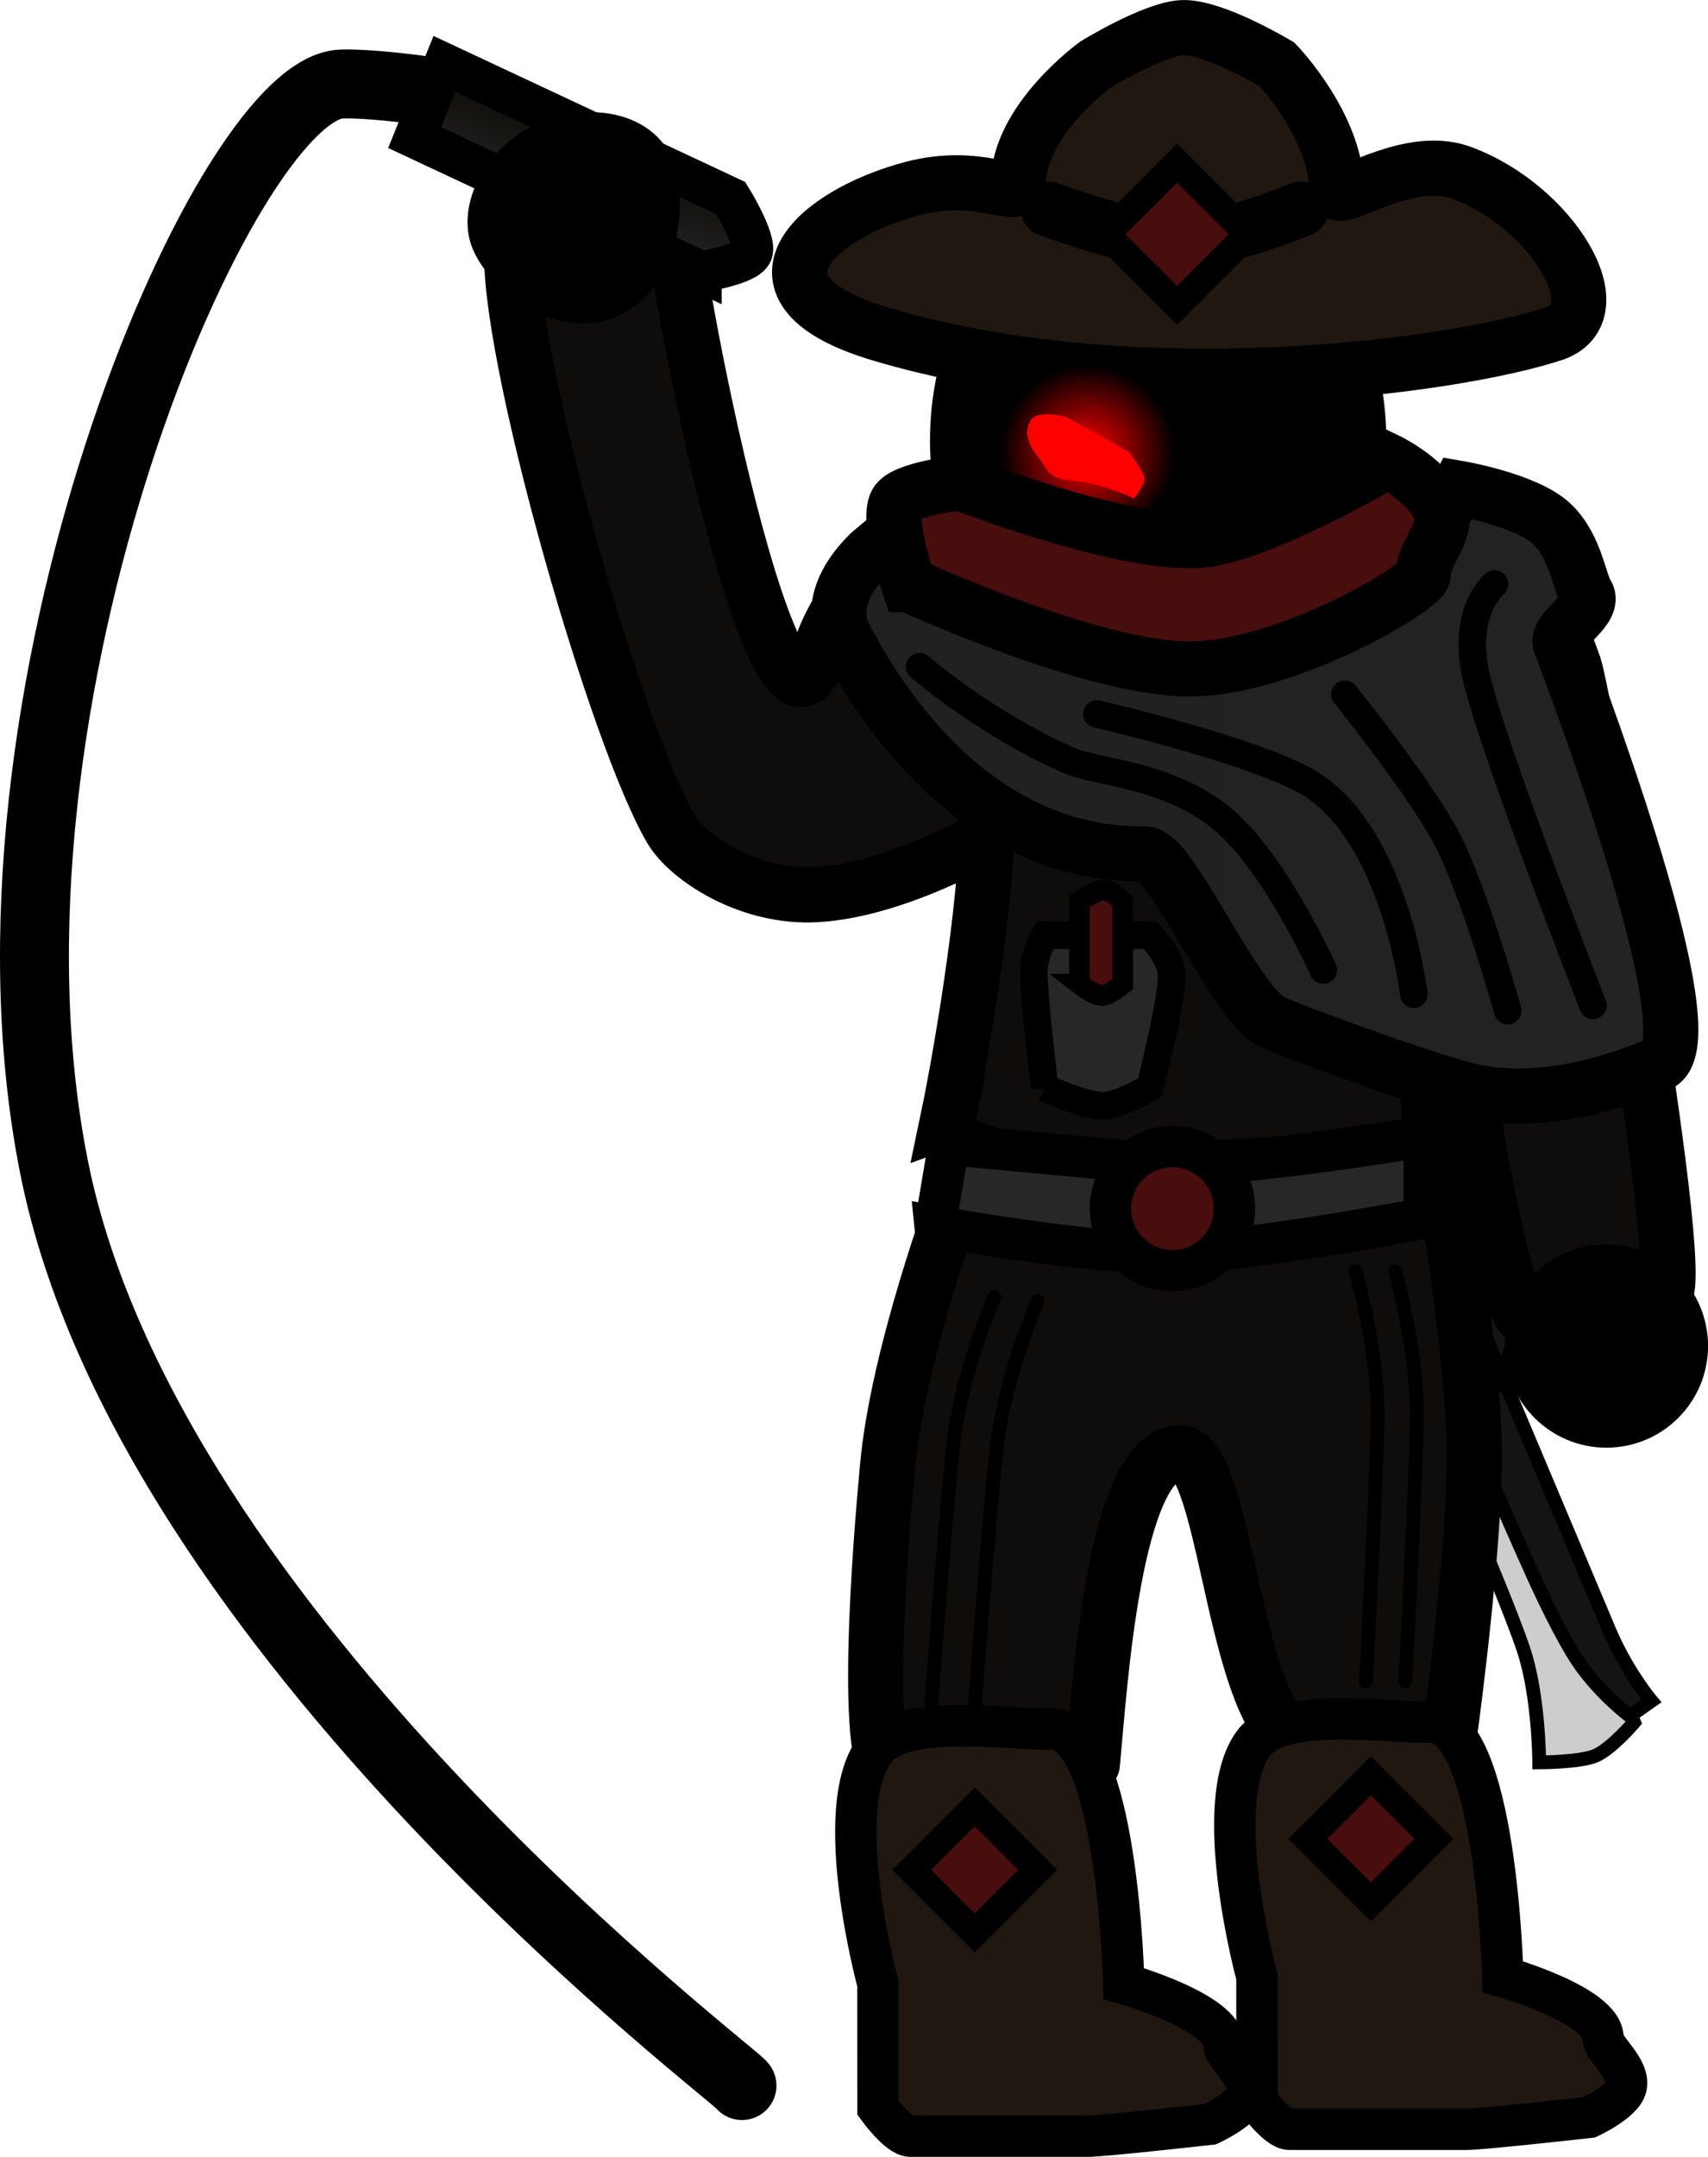 <svg version="1.1" xmlns="http://www.w3.org/2000/svg" xmlns:xlink="http://www.w3.org/1999/xlink" width="61.965" height="78.221" viewBox="0,0,61.965,78.221"><defs><linearGradient x1="225.259" y1="145.971" x2="257.777" y2="145.971" gradientUnits="userSpaceOnUse" id="color-1"><stop offset="0" stop-color="#202020"/><stop offset="1" stop-color="#232323"/></linearGradient><radialGradient cx="236.616" cy="133.656" r="3.167" gradientUnits="userSpaceOnUse" id="color-2"><stop offset="0" stop-color="#ff0000"/><stop offset="1" stop-color="#ff0000" stop-opacity="0"/></radialGradient><linearGradient x1="219.061" y1="125.352" x2="220.144" y2="122.681" gradientUnits="userSpaceOnUse" id="color-3"><stop offset="0" stop-color="#222222"/><stop offset="1" stop-color="#100d09"/></linearGradient></defs><g transform="translate(-197.163,-117.241)"><g data-paper-data="{&quot;isPaintingLayer&quot;:true}" fill-rule="nonzero" stroke-linejoin="miter" stroke-miterlimit="10" stroke-dasharray="" stroke-dashoffset="0" style="mix-blend-mode: normal"><path d="M224.082,192.875c0.014,-0.214 -21.547,-16.312 -24.951,-33.272c-3.404,-16.96 6.175,-39.059 10.382,-39.312c1.156,-0.07 5.305,0.444 5.714,0.897" fill="none" stroke="#000000" stroke-width="2.5" stroke-linecap="round"/><g data-paper-data="{&quot;index&quot;:null}" stroke-linecap="butt"><path d="M256.447,179.704c0,0 -0.823,0.966 -1.404,1.211c-0.566,0.238 -2.039,0.24 -2.039,0.24c0,0 -0.005,-2.405 -0.568,-4.089c-0.84,-2.51 -3.981,-9.51 -3.981,-9.51l2.439,-1.028z" fill="#cdcdcd" stroke="#000000" stroke-width="0.5"/><path d="M251.157,165.949c0,0 1.74,4.128 2.642,6.269c0.455,1.08 1.146,2.719 1.74,4.129c0.641,1.522 1.537,2.579 1.537,2.579l-0.782,0.55c0,0 -1.264,-0.939 -2.065,-2.27c-0.708,-1.176 -1.363,-2.641 -1.797,-3.618c-0.922,-2.076 -3.045,-6.893 -3.045,-6.893l1.769,-0.746z" fill="#141414" stroke="#000000" stroke-width="0.5"/><path d="M250.561,167.877l-1.961,0.826c0,0 -1.389,-3.295 -1.678,-3.983c-0.095,-0.227 0.112,-0.794 0.274,-0.862c0.343,-0.145 1.419,-0.598 1.419,-0.598z" fill="#191919" stroke="#000000" stroke-width="0.5"/><path d="M252.678,150.714c0,0 1.772,-0.391 2.31,0.212c0.179,0.2 0.08,1.903 -0.079,2.153c-0.628,0.562 -2.399,1.964 -3.396,3.643c-0.312,0.481 -1.065,0.918 -1.189,1.532c-0.061,0.301 0.152,0.839 0.07,1.084c0.229,0.686 0.705,2.093 1.161,3.384c0.454,1.284 1.145,2.256 0.975,2.701c-0.366,0.961 -0.619,1.575 -0.619,1.575l-0.909,0.35l-3.549,-8.318c0,0 0.959,-3.451 1.936,-4.497c0.963,-1.031 3.287,-3.817 3.287,-3.817z" fill="#141414" stroke="#000000" stroke-width="1"/><path d="M251.611,167.028c0,0 -0.189,0.633 -0.418,0.729c-0.166,0.07 -0.826,-0.205 -0.826,-0.205l-2.921,-6.932l1.243,-0.524z" fill="#cdcdcd" stroke="#000000" stroke-width="0.5"/><path d="M248.857,163.256l-0.955,0.403c0,0 -0.229,-0.594 -0.276,-0.891c-0.042,-0.266 0.009,-0.81 0.009,-0.81l0.615,-0.259z" fill="#cdcdcd" stroke="none" stroke-width="0"/><path d="M250.419,164.23l-1.192,0.502l-2.118,-5.503l0.733,-1.112z" fill="#cdcdcd" stroke="#000000" stroke-width="0.5"/><path d="M251.325,167.117c0,0 0.114,0.1 0.119,0.228c0.004,0.101 -0.096,0.23 -0.124,0.281c-0.059,0.108 -0.362,0.162 -0.362,0.162l-1.739,-0.175l0.205,-0.653l1.9,0.157z" fill="#cdcdcd" stroke="none" stroke-width="0"/><path d="M249.991,167.326l-0.735,0.31l-0.653,-1.548l0.735,-0.31z" fill="#cdcdcd" stroke="none" stroke-width="0"/><path d="M249.793,165.603l-2.469,1.057l-0.196,-0.365l2.517,-1.044z" fill="#cdcdcd" stroke="none" stroke-width="0"/><path d="M250.868,167.502c-0.039,-0.093 0.03,-0.21 0.154,-0.262c0.124,-0.052 0.256,-0.019 0.295,0.073c0.039,0.093 -0.03,0.21 -0.154,0.262c-0.124,0.052 -0.256,0.019 -0.295,-0.073z" fill="#000000" stroke="none" stroke-width="0"/><path d="M248.85,163.464c-0.102,-0.241 0.061,-0.54 0.363,-0.667c0.302,-0.127 0.629,-0.035 0.731,0.206c0.102,0.241 -0.061,0.54 -0.363,0.667c-0.302,0.127 -0.629,0.035 -0.731,-0.206z" fill="#2b2b2b" stroke="none" stroke-width="0"/><path d="M249.607,163.659c0,0 -0.399,0.506 -0.622,0.651c-0.213,0.138 -0.694,0.235 -0.694,0.235l-0.196,-0.465c0,0 0.41,-0.036 0.564,-0.122c0.134,-0.074 0.309,-0.362 0.309,-0.362z" fill="#2b2b2b" stroke="none" stroke-width="0"/><path d="M249.041,163.367c-0.062,-0.148 0.036,-0.33 0.219,-0.407c0.183,-0.077 0.382,-0.02 0.444,0.128c0.062,0.148 -0.036,0.33 -0.219,0.407c-0.183,0.077 -0.382,0.02 -0.444,-0.128z" fill="#000000" stroke="none" stroke-width="0"/><path d="M247.731,165.121c-0.188,-0.447 -0.152,-0.889 0.08,-0.987c0.233,-0.098 0.574,0.185 0.763,0.632c0.188,0.447 0.152,0.889 -0.08,0.987c-0.233,0.098 -0.574,-0.185 -0.763,-0.632z" fill="#000000" stroke="none" stroke-width="0"/><path d="M247.602,164.562c-0.077,-0.183 0.049,-0.41 0.282,-0.508c0.233,-0.098 0.484,-0.029 0.561,0.153c0.077,0.183 -0.049,0.41 -0.282,0.508c-0.233,0.098 -0.484,0.029 -0.561,-0.153z" fill="#2b2b2b" stroke="none" stroke-width="0"/><path d="M247.739,164.549c-0.046,-0.109 0.029,-0.244 0.168,-0.303c0.139,-0.058 0.288,-0.018 0.334,0.091c0.046,0.109 -0.029,0.244 -0.168,0.303c-0.139,0.058 -0.288,0.018 -0.334,-0.091z" fill="#000000" stroke="none" stroke-width="0"/><path d="M250.311,158.668c0,0 1.278,-0.345 2.14,0.08c0.648,0.291 0.993,0.912 0.987,0.932c0.175,0.362 -0.596,1.142 -0.771,1.28c-0.328,0.26 -1.508,0.6 -1.508,0.6l-0.221,-0.589c0,0 1.856,-0.098 1.929,-1.089c-0.442,-1.185 -2.477,-0.587 -2.477,-0.587z" data-paper-data="{&quot;index&quot;:null}" fill="#cdcdcd" stroke="none" stroke-width="0"/><path d="M251.778,159.368c0,0 0.499,-0.003 0.51,0.052c0.01,0.053 -0.375,0.273 -0.375,0.273c0,0 -0.563,0.252 -0.699,0.411c-0.114,0.132 -0.344,0.565 -0.344,0.565l-0.218,-0.498c0,0 0.146,-0.264 0.264,-0.402c0.134,-0.156 0.862,-0.401 0.862,-0.401z" fill="#cdcdcd" stroke="none" stroke-width="0"/><path d="M244.199,160.511c0,0 1.077,-0.437 1.696,-0.196c0.467,0.181 0.497,0.864 0.571,1.058c0.061,0.159 0.117,0.302 0.157,0.399c0.116,0.275 0.901,0.333 0.901,0.333c0,0 -0.06,0.285 -0.061,0.427c-0,0.119 0.059,0.37 0.059,0.37c0,0 -0.996,-0.154 -1.331,-0.475c-0.164,-0.158 -0.288,-0.245 -0.453,-0.555c-0.085,-0.159 -0.18,-0.424 -0.248,-0.567c-0.135,-0.285 -0.967,0.027 -0.967,0.027c0,0 -0.565,-0.106 -0.614,-0.232c-0.045,-0.115 0.29,-0.587 0.29,-0.587z" fill="#cdcdcd" stroke="#000000" stroke-width="0.5"/><path d="M247.483,162.744c0,0 0.04,0.185 0.068,0.252c0.042,0.1 0.14,0.301 0.14,0.301c0,0 -0.971,-0.054 -1.363,-0.191c-0.381,-0.133 -0.872,-0.768 -0.872,-0.768c0,0 -0.228,-0.198 -0.25,-0.422c-0.021,-0.213 0.215,-0.51 0.238,-0.56c0.05,-0.108 0.263,0.478 0.263,0.478c0,0 0.491,0.605 0.814,0.754c0.281,0.129 0.961,0.155 0.961,0.155z" fill="#191919" stroke="#000000" stroke-width="0.5"/></g><path d="M246.458,133.228c0,4.836 -3.258,8.756 -7.278,8.756c-4.02,0 -7.278,-3.92 -7.278,-8.756c0,-4.836 3.258,-8.756 7.278,-8.756c4.02,0 7.278,3.92 7.278,8.756z" fill="#000000" stroke="#000000" stroke-width="2" stroke-linecap="butt"/><path d="M229.361,170.438c0.37,-4.093 2.508,-9.81 2.508,-9.81c0,0 0.949,0.648 3.232,0.562c1.322,-0.05 14.415,-1.448 14.415,-1.448c0,0 1.088,6.771 1.134,9.972c0.05,3.449 -0.845,10.032 -0.845,10.032c0,0 -3.982,2.25 -5.923,0.448c-2.08,-1.931 -2.301,-10.42 -3.977,-10.269c-2.338,0.21 -2.843,8.455 -3.111,11.297c-0.028,0.298 -5.373,2.879 -7.357,0.511c-1.025,-1.224 -0.192,-10.016 -0.076,-11.293z" fill="#0e0d0c" stroke="#000000" stroke-width="2" stroke-linecap="butt"/><path d="M231.544,157.864c0.311,-1.475 1.255,-6.599 1.421,-10.239c0.003,-0.07 -3.214,1.876 -6.147,2.059c-2.487,0.156 -4.7,-1.341 -5.306,-2.369c-1.967,-3.336 -5.768,-16.593 -5.787,-20.782c-0.017,-3.649 6.025,-1.862 5.875,-1.913c-0.561,-0.189 3.632,22.106 5.291,16.303c0.42,-1.47 1.727,-3.361 3.359,-3.92c0.372,-0.127 3.724,0.051 3.724,0.051c0,0 3.877,1.78 5.616,1.798c2.26,0.024 5.418,-1.294 5.418,-1.294c0,0 7.876,-0.465 8.426,1.654c0.08,0.307 0.517,1.245 0.842,2.196c0.381,1.113 4.342,23.303 3.195,22.81c-0.255,-0.11 -4.695,1.897 -5.238,0.493c-2.239,-5.788 -3.241,-22.89 -3.365,-22.678c-0.92,1.574 -0.349,4.555 -0.32,5.715c0.157,6.164 0.49,9.161 0.477,10.595c-0.011,1.211 -18.075,2.351 -17.478,-0.48z" fill="#0e0d0c" stroke="#000000" stroke-width="2" stroke-linecap="butt"/><path d="M229.094,129.35c-5.398,-1.616 -2.308,-4.354 1.168,-5.269c2.45,-0.644 3.842,0.456 3.842,-0.167c0,-2.312 2.815,-4.339 2.815,-4.339c0,0 2.18,-1.333 3.196,-1.333c1.157,0 3.378,1.333 3.378,1.333c0,0 2.159,2.248 2.159,4.559c0,0.595 2.521,-1.357 4.519,-0.63c3.277,1.192 5.663,5.08 3.34,5.846c-3.624,1.196 -15.215,2.755 -24.416,0z" fill="#1f1710" stroke="#000000" stroke-width="2" stroke-linecap="butt"/><path d="M234.803,133.78c-0.478,-0.604 -0.416,-0.998 -0.25,-1.288c0.239,-0.42 1.305,-0.127 1.305,-0.127l2.282,1.275c0,0 0.5,0.671 0.547,0.926c0.043,0.237 -0.379,0.752 -0.379,0.752c0,0 -1.082,-0.521 -2.144,-0.632c-1.017,-0.106 -0.882,-0.301 -1.36,-0.905z" fill="#ff0000" stroke="none" stroke-width="0" stroke-linecap="butt"/><path d="M242.763,188.928c0,0 -1.726,-6.319 -0.115,-8.476c1.041,-1.393 5.198,-0.687 6.326,-0.762c2.497,-0.165 2.709,9.238 2.709,9.238c0,0 3.636,1.022 3.636,2.219c0,0.393 0.978,1.099 0.842,1.766c-0.112,0.551 -1.343,1.114 -1.343,1.114c0,0 -3.872,0.434 -4.443,0.434c-1.894,0 -5.415,0 -6.434,0c-0.435,0 -1.176,-1.028 -1.176,-1.028z" fill="#1f1710" stroke="#000000" stroke-width="1.5" stroke-linecap="butt"/><path d="M244.612,183.929l2.287,-2.287l2.287,2.287l-2.287,2.287z" fill="#480d0d" stroke="#000000" stroke-width="1" stroke-linecap="butt"/><path d="M229.013,189.178c0,0 -1.726,-6.319 -0.115,-8.476c1.041,-1.393 5.198,-0.687 6.326,-0.762c2.497,-0.165 2.709,9.238 2.709,9.238c0,0 3.636,1.022 3.636,2.219c0,0.393 0.978,1.099 0.842,1.766c-0.112,0.551 -1.343,1.114 -1.343,1.114c0,0 -3.872,0.434 -4.443,0.434c-1.894,0 -5.415,0 -6.434,0c-0.435,0 -1.176,-1.028 -1.176,-1.028z" fill="#1f1710" stroke="#000000" stroke-width="1.5" stroke-linecap="butt"/><path d="M230.237,185.054l2.287,-2.287l2.287,2.287l-2.287,2.287z" fill="#480d0d" stroke="#000000" stroke-width="1" stroke-linecap="butt"/><path d="M231.087,161.714l0.5,-2.967c0,0 7.925,0.742 8.125,0.742c2.976,0 9.125,-1.039 9.125,-1.039v2.967c0,0 -6.34,1.24 -9.377,1.265c-2.87,0.024 -8.373,-0.969 -8.373,-0.969z" fill="#272727" stroke="#000000" stroke-width="1.5" stroke-linecap="butt"/><path d="M251.754,166.054c0,-2.037 1.651,-3.688 3.688,-3.688c2.037,0 3.688,1.651 3.688,3.688c0,2.037 -1.651,3.688 -3.688,3.688c-2.037,0 -3.688,-1.651 -3.688,-3.688z" fill="#000000" stroke="none" stroke-width="0" stroke-linecap="butt"/><path d="M227.805,140.325c-0.826,-1.587 1.032,-3.125 1.032,-3.125c0,0 8.771,2.554 12.959,2.372c1.168,-0.051 3.302,-0.639 4.751,-1.369c2.549,-1.283 3.539,-3.254 3.539,-3.254c0,0 2.49,0.424 3.399,1.312c0.843,0.824 0.974,2.101 1.239,2.515c0.343,0.536 -1.028,1.252 -0.963,1.762c0.012,0.093 5.623,14.498 3.562,15.302c-0.669,0.261 -4.066,1.752 -7.158,0.881c-2.208,-0.622 -6.508,-2.238 -6.866,-2.426c-1.388,-0.73 -3.642,-6.094 -4.586,-6.084c-5.223,0.054 -8.836,-3.905 -10.907,-7.886z" fill="url(#color-1)" stroke="#000000" stroke-width="2" stroke-linecap="butt"/><path d="M244.366,124.822c0,0 -2.776,1.167 -4.5,1.167c-1.53,0 -4.667,-1.167 -4.667,-1.167" fill="none" stroke="#000000" stroke-width="2" stroke-linecap="round"/><path d="M239.866,128.317l-2.578,-2.578l2.578,-2.578l2.578,2.578z" fill="#480d0d" stroke="#000000" stroke-width="1" stroke-linecap="butt"/><path d="M233.449,133.656c0,-1.749 1.418,-3.167 3.167,-3.167c1.749,0 3.167,1.418 3.167,3.167c0,1.749 -1.418,3.167 -3.167,3.167c-1.749,0 -3.167,-1.418 -3.167,-3.167z" fill="url(#color-2)" stroke="none" stroke-width="0" stroke-linecap="butt"/><path d="M237.449,161.072c0,-1.243 1.007,-2.25 2.25,-2.25c1.243,0 2.25,1.007 2.25,2.25c0,1.243 -1.007,2.25 -2.25,2.25c-1.243,0 -2.25,-1.007 -2.25,-2.25z" fill="#480d0d" stroke="#000000" stroke-width="1.5" stroke-linecap="butt"/><path d="M230.956,178.991c0,0 0.53,-7.118 0.807,-9.494c0.294,-2.52 1.479,-5.22 1.479,-5.22" fill="none" stroke="#000000" stroke-width="0.5" stroke-linecap="round"/><path d="M232.528,179.133c0,0 0.53,-7.118 0.807,-9.494c0.294,-2.52 1.479,-5.22 1.479,-5.22" fill="none" stroke="#000000" stroke-width="0.5" stroke-linecap="round"/><path d="M247.768,163.333c0,0 0.829,2.83 0.797,5.367c-0.031,2.392 -0.419,9.519 -0.419,9.519" data-paper-data="{&quot;index&quot;:null}" fill="none" stroke="#000000" stroke-width="0.5" stroke-linecap="round"/><path d="M246.339,163.333c0,0 0.829,2.83 0.797,5.367c-0.031,2.392 -0.419,9.519 -0.419,9.519" data-paper-data="{&quot;index&quot;:null}" fill="none" stroke="#000000" stroke-width="0.5" stroke-linecap="round"/><path d="M230.129,138.441c0,0 -0.792,-2.28 -0.451,-2.951c0.264,-0.519 2.326,-0.738 2.326,-0.738c0,0 5.911,2.315 8.734,2.081c2.172,-0.18 6.766,-2.883 6.766,-2.883c0,0 1.575,0.759 1.946,1.863c0.231,0.687 -0.693,1.606 -0.649,2.26c0.03,0.446 -4.852,3.359 -8.372,3.429c-3.52,0.069 -10.299,-3.061 -10.299,-3.061z" fill="#480d0d" stroke="#000000" stroke-width="2" stroke-linecap="butt"/><path d="M254.956,153.705c0,0 -3.608,-9.231 -4.227,-11.88c-0.567,-2.427 0.656,-3.406 0.656,-3.406" fill="none" stroke="#000000" stroke-width="1" stroke-linecap="round"/><path d="M230.528,141.419c0,0 2.357,2.068 5.475,3.422c0.957,0.416 3.551,0.481 5.492,2.086c1.941,1.604 3.676,5.493 3.676,5.493" fill="none" stroke="#000000" stroke-width="1" stroke-linecap="round"/><path d="M236.956,143.133c0,0 6.088,1.407 7.879,2.612c2.969,1.997 3.621,7.555 3.621,7.555" fill="none" stroke="#000000" stroke-width="1" stroke-linecap="round"/><path d="M245.956,142.419c0,0 2.778,3.455 3.72,5.286c1.02,1.982 2.185,6.19 2.185,6.19" fill="none" stroke="#000000" stroke-width="1" stroke-linecap="round"/><path d="M235.065,156.686c0,0 -0.395,-3.195 -0.395,-4.211c0,-0.605 0.395,-1.316 0.395,-1.316h3.816c0,0 0.789,0.803 0.789,1.447c0,1.02 -0.789,4.079 -0.789,4.079c0,0 -1.111,0.658 -1.711,0.658c-0.665,0 -2.105,-0.658 -2.105,-0.658z" fill="#272727" stroke="#000000" stroke-width="1" stroke-linecap="butt"/><path d="M236.325,152.931v-3c0,0 0.621,-0.417 0.899,-0.417c0.24,0 0.672,0.417 0.672,0.417v3c0,0 -0.515,0.417 -0.756,0.417c-0.278,0 -0.816,-0.417 -0.816,-0.417z" fill="#480d0d" stroke="#000000" stroke-width="0.75" stroke-linecap="butt"/><path d="M222.596,127.096l-10.389,-4.866l1.082,-2.671l10.389,4.866c0,0 0.946,1.528 0.763,1.98c-0.177,0.438 -1.845,0.69 -1.845,0.69z" fill="url(#color-3)" stroke="#000000" stroke-width="1.5" stroke-linecap="butt"/><path d="M214.313,126.271c-0.651,-1.554 0.439,-3.742 2.435,-4.579c1.996,-0.837 4.142,-0.256 4.794,1.298c0.651,1.554 0.271,4.702 -1.935,5.703c-2.206,1.001 -4.642,-0.869 -5.294,-2.423z" fill="#000000" stroke="none" stroke-width="0" stroke-linecap="butt"/></g></g></svg>